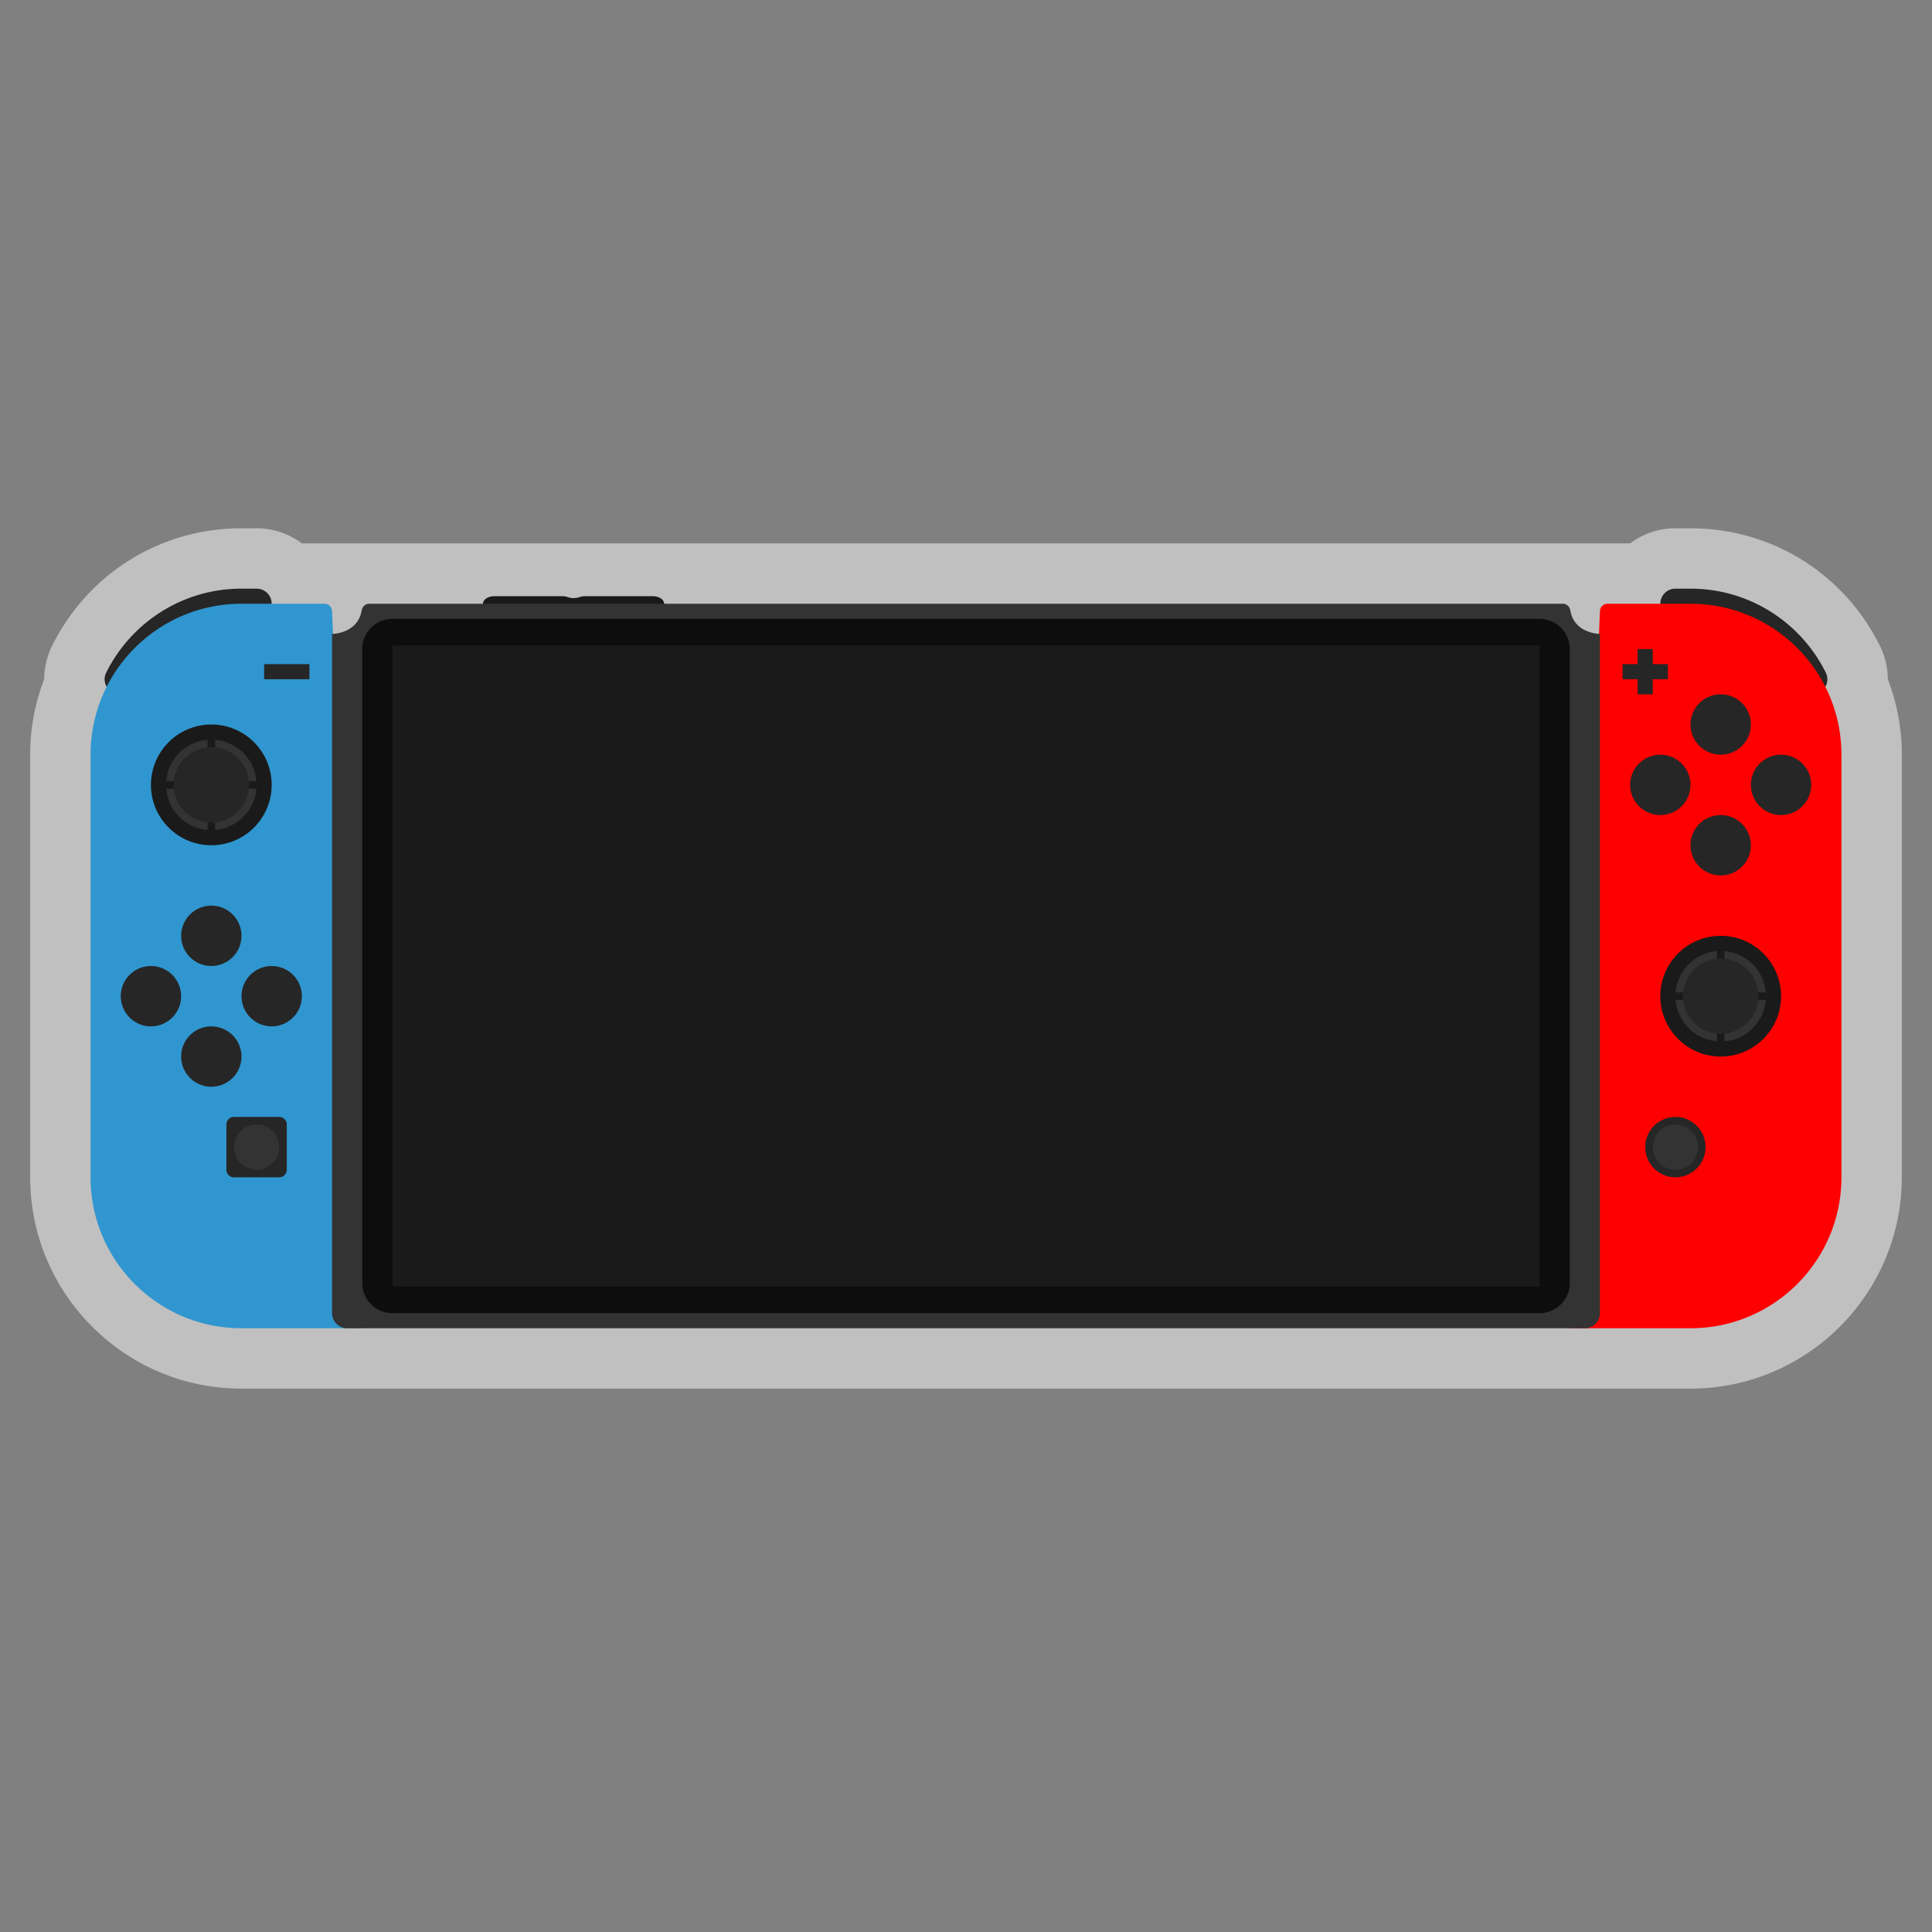 <svg xmlns="http://www.w3.org/2000/svg" xml:space="preserve" viewBox="0 0 256 256"><rect x="0" y="0" width="256" height="256" fill="#808080" stroke="none"/><path d="M250.14 89.992a9.9 9.9 0 0 0-1.029-4.384C244.354 75.981 234.732 70 224 70h-2a9.95 9.95 0 0 0-5.994 2H39.994A9.95 9.95 0 0 0 34 70h-2c-10.732 0-20.354 5.981-25.111 15.608a9.9 9.9 0 0 0-1.029 4.384A27.6 27.6 0 0 0 4 100v56c0 15.439 12.561 28 28 28h192c15.439 0 28-12.561 28-28v-56c0-3.455-.624-6.81-1.86-10.008" style="opacity:.5;fill:#fff"/><path d="M86.5 79h-9c-.252 0-.489.041-.697.114a2.44 2.44 0 0 1-1.605 0A2.1 2.1 0 0 0 74.5 79h-9c-.828 0-1.5.448-1.5 1v3h24v-3c0-.552-.672-1-1.5-1" style="fill:#1a1a1a"/><path d="M36 80a2 2 0 0 0-2-2h-2c-7.869 0-14.674 4.545-17.938 11.152-.649 1.312.35 2.848 1.813 2.848z" style="fill:#262626"/><path d="M32 176h16l-4-95a1 1 0 0 0-1-1H32c-11.046 0-20 8.954-20 20v56c0 11.046 8.954 20 20 20" style="fill:#3096cf"/><path d="M220 80a2 2 0 0 1 2-2h2c7.869 0 14.674 4.545 17.938 11.152.648 1.312-.35 2.848-1.814 2.848z" style="fill:#262626"/><path d="M224 176h-16l4-95a1 1 0 0 1 1-1h11c11.046 0 20 8.954 20 20v56c0 11.046-8.954 20-20 20" style="fill:red"/><path d="M211.004 83.86c-1.047-.252-2.589-.964-2.934-2.99-.084-.494-.488-.87-.989-.87H48.919c-.501 0-.905.376-.989.87-.345 2.026-1.887 2.738-2.934 2.99a4 4 0 0 1-.385.079C44.246 83.998 44 84 44 84v90a2 2 0 0 0 2 2h164a2 2 0 0 0 2-2V84s-.246-.002-.611-.062a4 4 0 0 1-.385-.078" style="fill:#333"/><path d="M204 82H52a4 4 0 0 0-4 4v84a4 4 0 0 0 4 4h152a4 4 0 0 0 4-4V86a4 4 0 0 0-4-4" style="fill:#0d0d0d"/><path d="M52 85.529h152v84.941H52z" style="fill:#1a1a1a"/><path d="M35 88h6v2h-6zm186 0h-2v-2h-2v2h-2v2h2v2h2v-2h2zM37 156h-6a1 1 0 0 1-1-1v-6a1 1 0 0 1 1-1h6a1 1 0 0 1 1 1v6a1 1 0 0 1-1 1" style="fill:#262626"/><circle cx="34" cy="152" r="3" style="fill:#333"/><circle cx="28" cy="104" r="8" style="fill:#1a1a1a"/><path d="M27.5 103.5v-5.475a5.995 5.995 0 0 0-5.475 5.475zm1 0h5.475a5.995 5.995 0 0 0-5.475-5.475zm-1 1h-5.475a5.995 5.995 0 0 0 5.475 5.475zm1 0v5.475a5.995 5.995 0 0 0 5.475-5.475z" style="fill:#333"/><circle cx="28" cy="104" r="5" style="fill:#262626"/><circle cx="228" cy="132" r="8" style="fill:#1a1a1a"/><path d="M227.5 131.5v-5.475a5.995 5.995 0 0 0-5.475 5.475zm1 0h5.475a5.995 5.995 0 0 0-5.475-5.475zm-1 1h-5.475a5.995 5.995 0 0 0 5.475 5.475zm1 0v5.475a5.995 5.995 0 0 0 5.475-5.475z" style="fill:#333"/><circle cx="228" cy="132" r="5" style="fill:#262626"/><circle cx="228" cy="96" r="4" style="fill:#262626"/><circle cx="228" cy="112" r="4" style="fill:#262626"/><circle cx="236" cy="104" r="4" style="fill:#262626"/><circle cx="220" cy="104" r="4" style="fill:#262626"/><circle cx="28" cy="124" r="4" style="fill:#262626"/><circle cx="28" cy="140" r="4" style="fill:#262626"/><circle cx="36" cy="132" r="4" style="fill:#262626"/><circle cx="20" cy="132" r="4" style="fill:#262626"/><circle cx="222" cy="152" r="4" style="fill:#262626"/><circle cx="222" cy="152" r="3" style="fill:#333"/></svg>